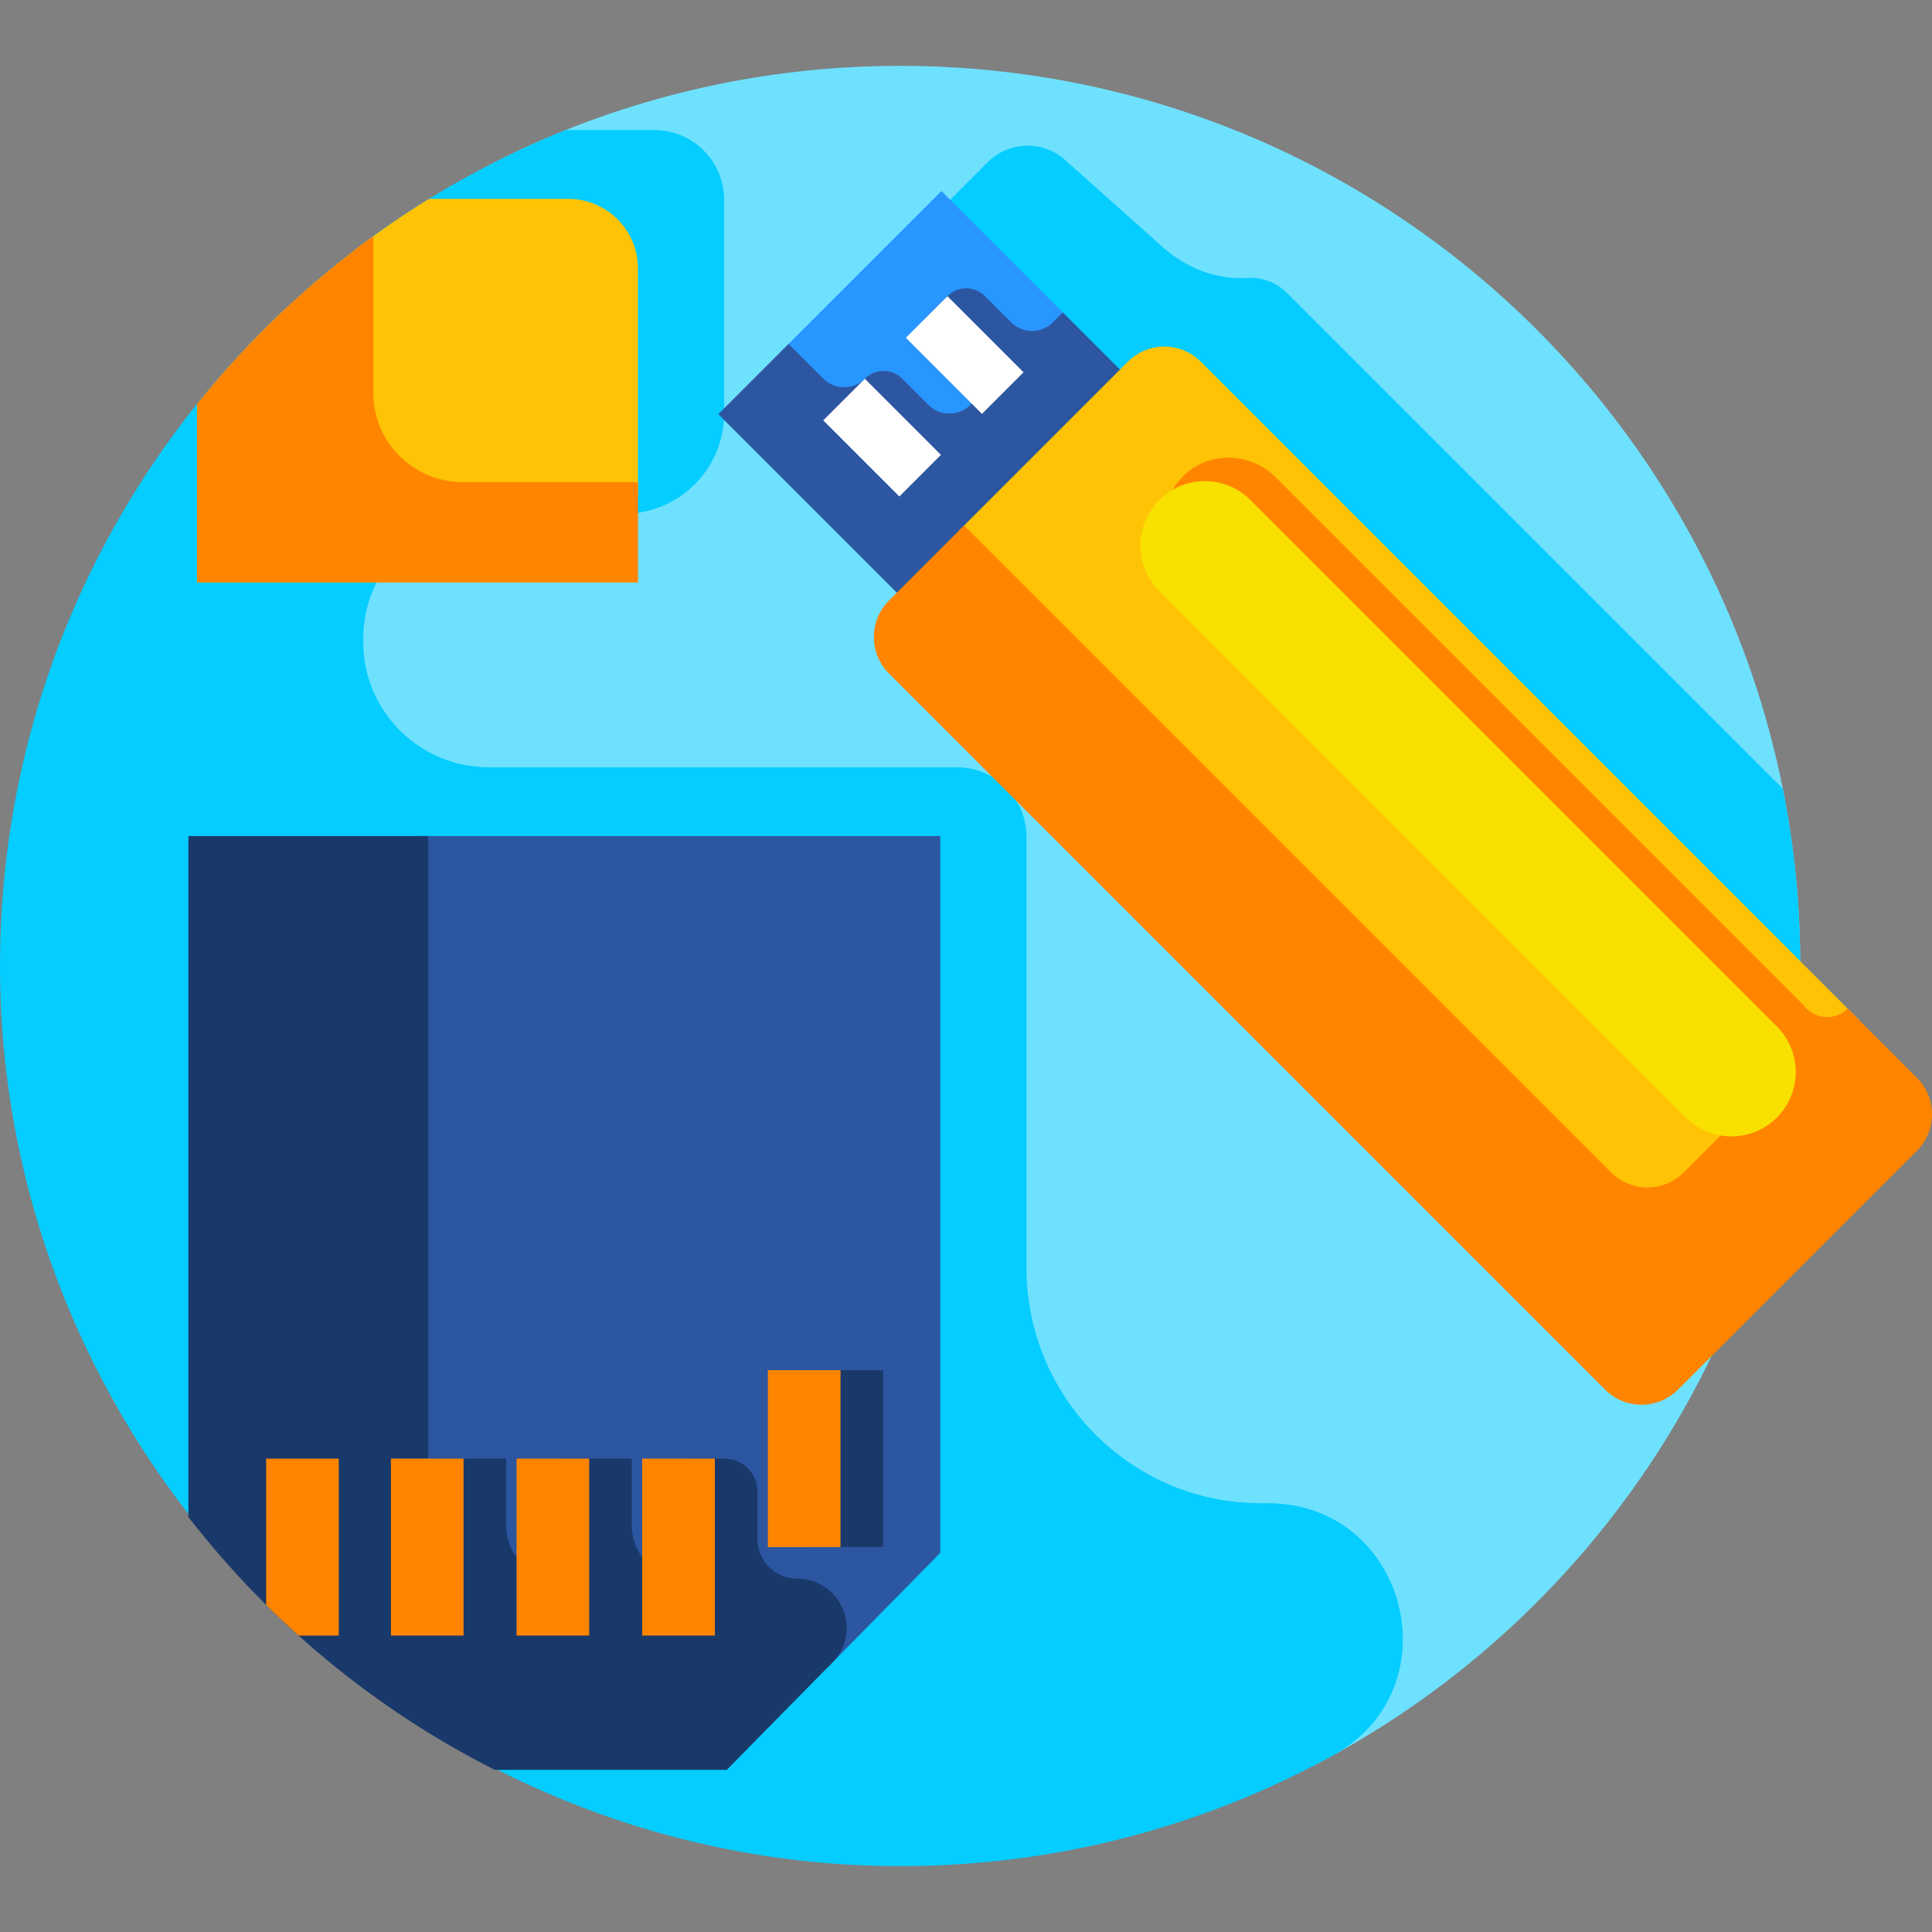 <svg id="Layer_1" enable-background="new 0 0 512.624 512.624" height="512" viewBox="0 0 512.624 512.624" width="512" xmlns="http://www.w3.org/2000/svg"><rect x="0" y="0" width="512.624" height="512.624" fill="#808080" stroke="none"/><g><g><path d="m477.673 256.312c0 90.279-50.09 168.859-123.994 209.465-34.076 18.723-70.712 13.732-112.338 13.732-131.906-.001-221.341-95.818-221.341-227.724 0-98.929 40.149-179.283 125.871-215.541 28.574-12.086 59.99-18.769 92.966-18.769 131.905 0 238.836 106.931 238.836 238.837z" fill="#6ee1ff"/></g><g fill="#05cdff"><path d="m272.357 336.369v-114.288c0-10.216-8.282-18.498-18.498-18.498h-124.169c-17.71 0-32.377-13.858-33.261-31.546-.011-.224-.022-.449-.033-.673-.909-19.282 13.954-35.05 33.258-35.05h35.849c14.715 0 26.643-11.928 26.643-26.643v-56.641c0-10.225-8.289-18.513-18.513-18.513h-23.535c-8.687 3.479-17.118 7.457-25.266 11.892.005-.008.009-.017.013-.025-74.368 40.468-124.844 119.301-124.845 209.925-.002 130.953 108.047 238.927 239 238.839 41.566-.028 80.647-10.674 114.678-29.373 32.462-17.837 19.566-67.112-17.473-66.923-.413.002-.826.003-1.239.003-.217 0-.433 0-.65-.001-34.304-.091-61.959-28.181-61.959-62.485z"/><path d="m473.032 209.281-131.557-131.557c-2.894-2.894-6.761-4.22-10.548-3.979-8.205.523-16.221-2.646-22.355-8.12l-25.294-22.575c-5.859-5.859-15.357-5.859-21.216 0l-29.957 29.957-18.645 18.645 47.37 47.37c-5.098 5.098-6.362 12.887-3.138 19.336l1.049 2.098 190.011 190.011c2.227 2.227 5.03 3.521 7.929 3.89 13.485-29.914 20.992-63.103 20.992-98.046 0-16.099-1.604-31.823-4.641-47.03z"/></g><g><g><path d="m219.527 442.481 29.961-30.46v-190.189h-138.657v220.649z" fill="#2d56a1"/><g fill="#1a396b"><path d="m211.577 418.885c-5.849 0-10.591-4.742-10.591-10.591v-12.56c0-4.813-3.901-8.714-8.714-8.714h-10.555v31.865c-7.77 0-14.069-6.299-14.069-14.069v-17.796h-19.268v31.865c-7.77 0-14.069-6.299-14.069-14.069v-17.796h-19.269v31.865h-1.421v-197.053h-63.637v180.687c21.683 27.967 49.436 50.985 81.288 67.081h61.58l28.034-28.5c8.121-8.257 2.272-22.215-9.309-22.215z"/><path d="m215.055 363.543h19.269v46.954h-19.269z"/></g><g fill="#ff8500"><path d="m103.726 387.02h19.269v46.954h-19.269z"/><path d="m70.616 425.842c2.803 2.781 5.676 5.491 8.613 8.132h10.655v-46.954h-19.268z"/><path d="m137.063 387.02h19.269v46.954h-19.269z"/><path d="m170.401 387.02h19.269v46.954h-19.269z"/><path d="m203.739 363.543h19.269v46.954h-19.269z"/></g></g><g><path d="m284.203 85.093-34.402-34.402-42.547 42.548v18.74h76.949z" fill="#2896ff"/><path d="m279.386 85.52c-3.068 3.068-8.043 3.068-11.111 0l-6.989-6.989c-2.713-2.713-7.111-2.713-9.824 0l-6.123 6.123 17.456 17.456-5.33 5.33c-3.068 3.068-8.043 3.068-11.111 0l-6.989-6.989c-2.713-2.713-7.111-2.713-9.824 0-3.068 3.068-8.043 3.068-11.111 0l-9.195-9.195-18.645 18.645 69.885 69.885 59.21-59.21-37.679-37.679z" fill="#2d56a1"/><g fill="#fff"><path d="m226.28 101.825h15.606v28.557h-15.606z" transform="matrix(.707 -.707 .707 .707 -13.536 199.527)"/><path d="m248.2 79.904h15.606v28.557h-15.606z" transform="matrix(.707 -.707 .707 .707 8.384 208.607)"/></g><path d="m318.606 95.973c-5.342-5.342-14.003-5.342-19.346 0l-44.747 44.747 176.448 179.964 40.833-11.492 21.43-38.6z" fill="#ffc305"/><path d="m490.239 267.605c-3.229 3.229-8.487 2.934-11.434-.554-.307-.363-.631-.716-.973-1.058l-139.383-139.382c-6.772-6.772-18.064-6.981-24.708-.084-6.443 6.689-6.367 17.334.229 23.93l139.699 139.699c2.616 2.616 5.872 4.191 9.264 4.756l-16.149 16.149c-5.342 5.342-14.003 5.342-19.346 0l-171.633-171.633-19.932 19.932c-5.342 5.342-5.342 14.003 0 19.346l190.011 190.011c5.342 5.342 14.003 5.342 19.345 0l63.388-63.388c5.342-5.342 5.342-14.003 0-19.346z" fill="#ff8500"/><path d="m471.467 296.52c-6.672 6.672-17.49 6.672-24.162 0l-139.699-139.699c-6.672-6.672-6.672-17.49 0-24.162 6.672-6.672 17.49-6.672 24.162 0l139.699 139.699c6.673 6.672 6.673 17.49 0 24.162z" fill="#f8e000"/></g><g><path d="m169.278 131.327v-60.048c0-10.225-8.289-18.513-18.513-18.513h-36.916c-6.962 4.284-13.68 8.924-20.145 13.878v64.683z" fill="#ffc305"/><path d="m52.275 107.2v47.363h117.003v-26.643h-46.526c-13.092 0-23.705-10.613-23.705-23.705v-41.559c-17.532 12.677-33.271 27.674-46.772 44.544z" fill="#ff8500"/></g></g></g></svg>